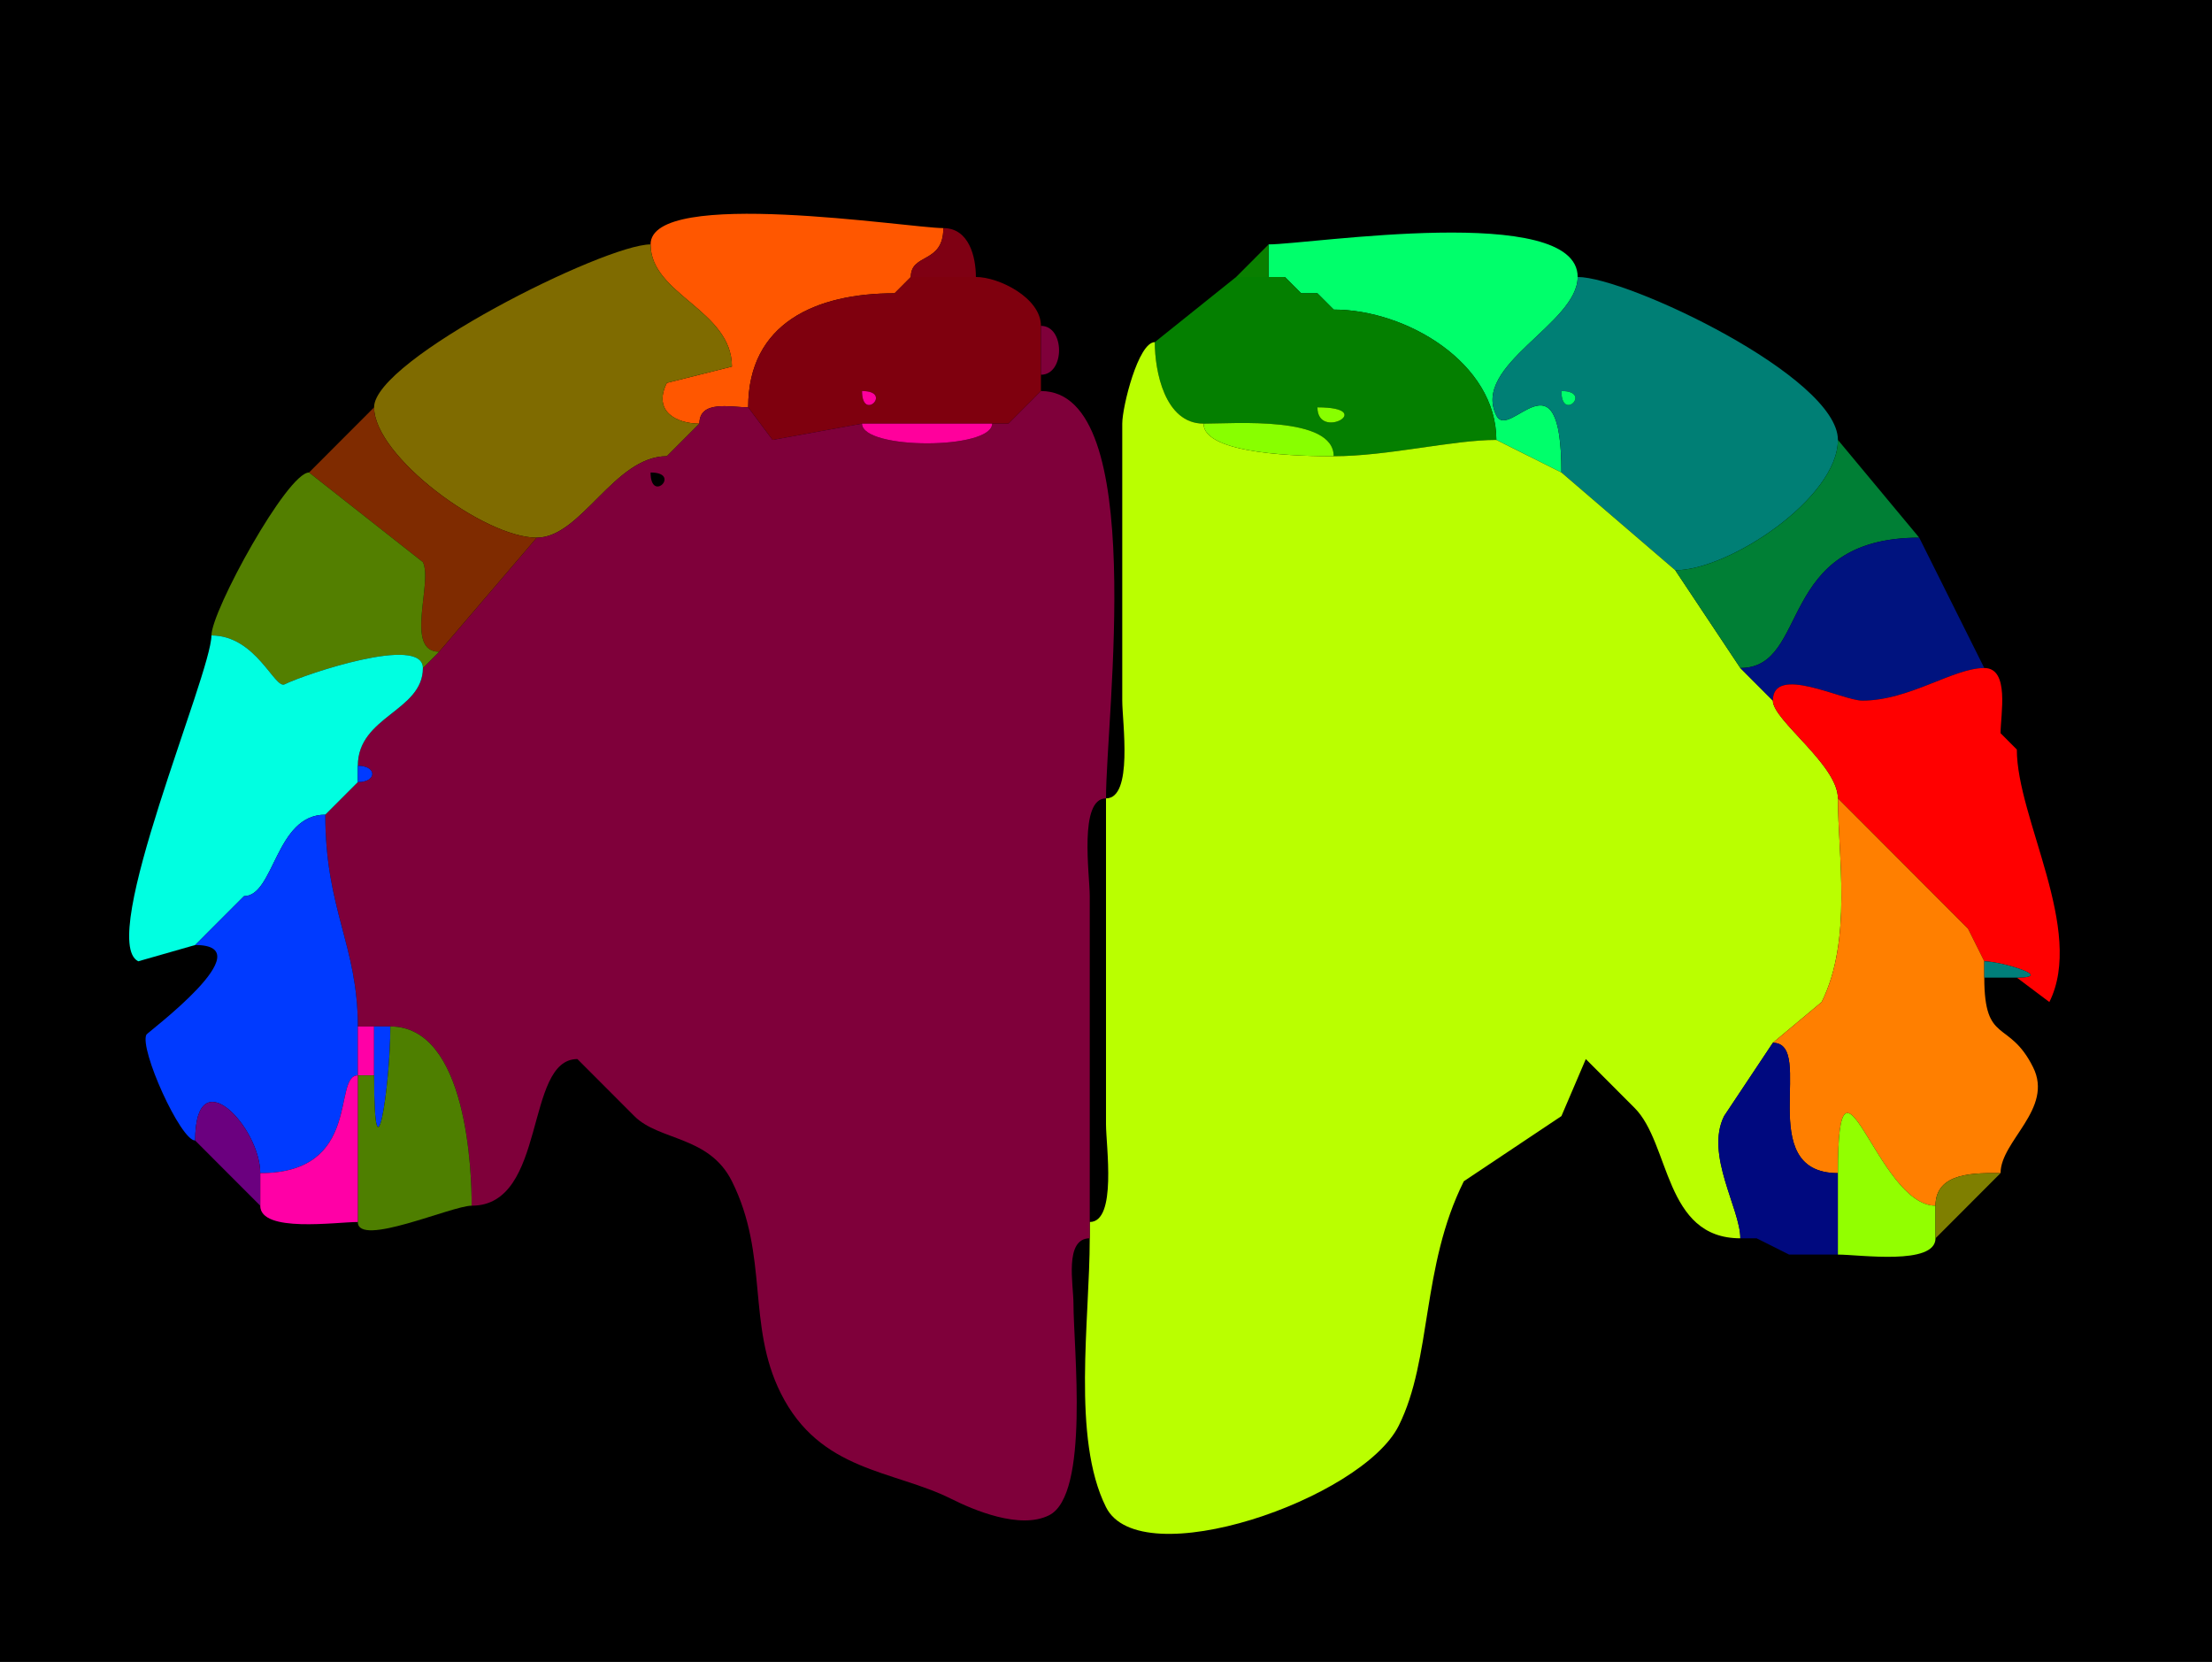 <?xml version="1.0" encoding="UTF-8"?>
<svg xmlns="http://www.w3.org/2000/svg" xmlns:xlink="http://www.w3.org/1999/xlink" width="430px" height="323px" viewBox="0 0 430 323" version="1.1">
<g id="surface1">
<rect x="0" y="0" width="430" height="323" style="fill:rgb(0%,0%,0%);fill-opacity:1;stroke:none;"/>
<path style=" stroke:none;fill-rule:nonzero;fill:rgb(100%,34.118%,0%);fill-opacity:1;" d="M 145.441 79.168 C 142.129 79.168 135.957 77.668 135.957 82.332 C 131.547 82.332 126.852 79.988 129.633 74.418 C 129.633 74.418 142.281 71.25 142.281 71.25 C 142.281 60.25 126.469 57.266 126.469 47.5 C 126.469 36.312 176.828 44.332 183.383 44.332 C 183.383 51.348 177.059 49.141 177.059 53.832 C 177.059 53.832 173.898 57 173.898 57 C 158.672 57 145.441 62.73 145.441 79.168 Z M 145.441 79.168 "/>
<path style=" stroke:none;fill-rule:nonzero;fill:rgb(49.804%,0%,7.451%);fill-opacity:1;" d="M 177.059 53.832 L 189.707 53.832 C 189.707 49.91 188.371 44.332 183.383 44.332 C 183.383 51.348 177.059 49.141 177.059 53.832 Z M 177.059 53.832 "/>
<path style=" stroke:none;fill-rule:nonzero;fill:rgb(0%,100%,41.961%);fill-opacity:1;" d="M 290.883 85.5 L 303.531 91.832 C 303.531 67.332 293.434 85.859 290.883 80.75 C 285.996 70.961 306.691 62.934 306.691 53.832 C 306.691 39.312 254.531 47.5 246.617 47.5 C 246.617 47.5 246.617 53.832 246.617 53.832 C 246.617 53.832 249.781 53.832 249.781 53.832 C 249.781 53.832 252.941 57 252.941 57 C 252.941 57 256.102 57 256.102 57 C 256.102 57 259.266 60.168 259.266 60.168 C 273.457 60.168 290.883 70.59 290.883 85.5 Z M 290.883 85.5 "/>
<path style=" stroke:none;fill-rule:nonzero;fill:rgb(49.804%,41.961%,0%);fill-opacity:1;" d="M 129.633 88.668 C 119.418 88.668 113 104.5 104.34 104.5 C 94.062 104.5 72.719 88.617 72.719 79.168 C 72.719 69.891 117.527 47.5 126.469 47.5 C 126.469 57.266 142.281 60.25 142.281 71.25 C 142.281 71.25 129.633 74.418 129.633 74.418 C 126.852 79.988 131.547 82.332 135.957 82.332 C 135.957 82.332 129.633 88.668 129.633 88.668 Z M 129.633 88.668 "/>
<path style=" stroke:none;fill-rule:nonzero;fill:rgb(3.529%,49.804%,0%);fill-opacity:1;" d="M 240.293 53.832 L 246.617 53.832 C 246.617 53.832 246.617 47.5 246.617 47.5 C 246.617 47.5 240.293 53.832 240.293 53.832 Z M 240.293 53.832 "/>
<path style=" stroke:none;fill-rule:nonzero;fill:rgb(49.804%,0%,7.451%);fill-opacity:1;" d="M 177.059 53.832 L 173.898 57 C 173.898 57 177.059 53.832 177.059 53.832 Z M 177.059 53.832 "/>
<path style=" stroke:none;fill-rule:evenodd;fill:rgb(49.804%,0%,5.49%);fill-opacity:1;" d="M 167.574 76 C 167.574 82.113 173.676 76 167.574 76 M 192.867 82.332 L 196.031 82.332 C 196.031 82.332 199.191 79.168 199.191 79.168 C 199.191 79.168 202.352 76 202.352 76 C 202.352 76 202.352 72.832 202.352 72.832 C 202.352 72.832 202.352 63.332 202.352 63.332 C 202.352 57.914 194.223 53.832 189.707 53.832 C 189.707 53.832 177.059 53.832 177.059 53.832 C 177.059 53.832 173.898 57 173.898 57 C 158.672 57 145.441 62.73 145.441 79.168 C 145.441 79.168 150.184 85.5 150.184 85.5 C 150.184 85.5 167.574 82.332 167.574 82.332 C 176.703 82.332 183.109 82.332 192.867 82.332 Z M 192.867 82.332 "/>
<path style=" stroke:none;fill-rule:evenodd;fill:rgb(1.569%,49.804%,0%);fill-opacity:1;" d="M 256.102 79.168 C 256.102 85.789 267.945 79.168 256.102 79.168 M 290.883 85.5 C 282.375 85.5 269.777 88.668 259.266 88.668 C 259.266 80.785 239.977 82.332 233.969 82.332 C 226.406 82.332 224.484 72.09 224.484 66.5 C 224.484 66.5 240.293 53.832 240.293 53.832 C 240.293 53.832 246.617 53.832 246.617 53.832 C 246.617 53.832 249.781 53.832 249.781 53.832 C 249.781 53.832 252.941 57 252.941 57 C 252.941 57 256.102 57 256.102 57 C 256.102 57 259.266 60.168 259.266 60.168 C 273.457 60.168 290.883 70.59 290.883 85.5 Z M 290.883 85.5 "/>
<path style=" stroke:none;fill-rule:nonzero;fill:rgb(3.529%,49.804%,0%);fill-opacity:1;" d="M 249.781 53.832 L 252.941 57 C 252.941 57 249.781 53.832 249.781 53.832 Z M 249.781 53.832 "/>
<path style=" stroke:none;fill-rule:evenodd;fill:rgb(0%,49.804%,45.882%);fill-opacity:1;" d="M 303.531 76 C 303.531 82.113 309.633 76 303.531 76 M 303.531 91.832 L 325.66 110.832 C 336.102 110.832 357.281 96.797 357.281 85.5 C 357.281 73.234 316.273 53.832 306.691 53.832 C 306.691 62.934 285.996 70.961 290.883 80.75 C 293.434 85.859 303.531 67.332 303.531 91.832 Z M 303.531 91.832 "/>
<path style=" stroke:none;fill-rule:nonzero;fill:rgb(3.529%,49.804%,0%);fill-opacity:1;" d="M 256.102 57 L 259.266 60.168 C 259.266 60.168 256.102 57 256.102 57 Z M 256.102 57 "/>
<path style=" stroke:none;fill-rule:nonzero;fill:rgb(49.804%,0%,22.745%);fill-opacity:1;" d="M 202.352 63.332 C 207.051 63.332 207.051 72.832 202.352 72.832 C 202.352 72.832 202.352 63.332 202.352 63.332 Z M 202.352 63.332 "/>
<path style=" stroke:none;fill-rule:nonzero;fill:rgb(72.941%,100%,0%);fill-opacity:1;" d="M 211.84 240.668 C 211.84 256.555 208.312 279.523 215 292.918 C 221.652 306.246 264.773 291.387 271.91 277.082 C 278.422 264.039 276.23 246.266 284.559 229.582 L 303.531 216.918 L 308.273 205.832 L 317.758 215.332 C 324.715 222.301 323.465 240.668 338.309 240.668 C 338.309 234.953 331.41 224.402 335.148 216.918 C 335.148 216.918 344.633 202.668 344.633 202.668 C 344.633 202.668 354.117 194.75 354.117 194.75 C 360.133 182.703 357.281 166.223 357.281 155.168 C 357.281 148.664 344.633 139.992 344.633 136.168 C 344.633 136.168 338.309 129.832 338.309 129.832 C 338.309 129.832 325.66 110.832 325.66 110.832 C 325.66 110.832 303.531 91.832 303.531 91.832 C 303.531 91.832 290.883 85.5 290.883 85.5 C 282.375 85.5 269.777 88.668 259.266 88.668 C 253.652 88.668 233.969 88.445 233.969 82.332 C 226.406 82.332 224.484 72.09 224.484 66.5 C 221.277 66.5 218.16 79.035 218.16 82.332 C 218.16 82.332 218.16 136.168 218.16 136.168 C 218.16 140.348 220.324 155.168 215 155.168 C 215 155.168 215 218.5 215 218.5 C 215 222.684 217.164 237.5 211.84 237.5 C 211.84 237.5 211.84 240.668 211.84 240.668 Z M 211.84 240.668 "/>
<path style=" stroke:none;fill-rule:nonzero;fill:rgb(100%,0%,61.176%);fill-opacity:1;" d="M 167.574 76 C 167.574 82.113 173.676 76 167.574 76 Z M 167.574 76 "/>
<path style=" stroke:none;fill-rule:evenodd;fill:rgb(49.804%,0%,22.745%);fill-opacity:1;" d="M 126.469 91.832 C 126.469 97.945 132.574 91.832 126.469 91.832 M 211.84 237.5 L 211.84 240.668 C 206.844 240.668 208.676 249.707 208.676 253.332 C 208.676 261.965 211.871 290.527 203.934 294.5 C 198.262 297.34 189.152 293.43 184.965 291.332 C 173.652 285.668 159.422 286.09 151.766 270.75 C 145.129 257.457 149.504 244.055 142.281 229.582 C 137.852 220.711 128.145 221.762 123.309 216.918 C 123.309 216.918 112.242 205.832 112.242 205.832 C 101.891 205.832 106.418 234.332 91.691 234.332 C 91.691 227.902 90.875 199.5 75.883 199.5 C 75.883 199.5 72.719 199.5 72.719 199.5 C 72.719 199.5 69.559 199.5 69.559 199.5 C 69.559 183.688 63.234 176.848 63.234 158.332 C 63.234 158.332 66.398 155.168 66.398 155.168 C 66.398 155.168 69.559 152 69.559 152 C 73.309 152 73.309 148.832 69.559 148.832 C 69.559 139.191 82.207 138.23 82.207 129.832 C 82.207 129.832 85.367 126.668 85.367 126.668 C 85.367 126.668 104.34 104.5 104.34 104.5 C 113 104.5 119.418 88.668 129.633 88.668 C 129.633 88.668 135.957 82.332 135.957 82.332 C 135.957 77.668 142.129 79.168 145.441 79.168 C 145.441 79.168 150.184 85.5 150.184 85.5 C 150.184 85.5 167.574 82.332 167.574 82.332 C 167.574 87.441 192.867 87.441 192.867 82.332 C 192.867 82.332 196.031 82.332 196.031 82.332 C 196.031 82.332 199.191 79.168 199.191 79.168 C 199.191 79.168 202.352 76 202.352 76 C 223.305 76 215 139.309 215 155.168 C 209.676 155.168 211.84 169.984 211.84 174.168 C 211.84 174.168 211.84 237.5 211.84 237.5 Z M 211.84 237.5 "/>
<path style=" stroke:none;fill-rule:nonzero;fill:rgb(0%,100%,41.961%);fill-opacity:1;" d="M 303.531 76 C 303.531 82.113 309.633 76 303.531 76 Z M 303.531 76 "/>
<path style=" stroke:none;fill-rule:nonzero;fill:rgb(49.804%,16.863%,0%);fill-opacity:1;" d="M 104.34 104.5 L 85.367 126.668 C 78.59 126.668 84.164 113.172 82.207 109.25 C 82.207 109.25 60.074 91.832 60.074 91.832 C 60.074 91.832 72.719 79.168 72.719 79.168 C 72.719 88.617 94.062 104.5 104.34 104.5 Z M 104.34 104.5 "/>
<path style=" stroke:none;fill-rule:nonzero;fill:rgb(100%,0%,61.176%);fill-opacity:1;" d="M 167.574 82.332 C 176.703 82.332 183.109 82.332 192.867 82.332 C 192.867 87.441 167.574 87.441 167.574 82.332 Z M 167.574 82.332 "/>
<path style=" stroke:none;fill-rule:nonzero;fill:rgb(100%,0%,61.176%);fill-opacity:1;" d="M 199.191 79.168 L 196.031 82.332 C 196.031 82.332 199.191 79.168 199.191 79.168 Z M 199.191 79.168 "/>
<path style=" stroke:none;fill-rule:nonzero;fill:rgb(53.333%,100%,0%);fill-opacity:1;" d="M 256.102 79.168 C 256.102 85.789 267.945 79.168 256.102 79.168 Z M 256.102 79.168 "/>
<path style=" stroke:none;fill-rule:nonzero;fill:rgb(53.333%,100%,0%);fill-opacity:1;" d="M 233.969 82.332 C 239.977 82.332 259.266 80.785 259.266 88.668 C 253.652 88.668 233.969 88.445 233.969 82.332 Z M 233.969 82.332 "/>
<path style=" stroke:none;fill-rule:nonzero;fill:rgb(0%,49.804%,20.784%);fill-opacity:1;" d="M 325.66 110.832 L 338.309 129.832 C 351.988 129.832 345.039 104.5 373.09 104.5 C 373.09 104.5 357.281 85.5 357.281 85.5 C 357.281 96.797 336.102 110.832 325.66 110.832 Z M 325.66 110.832 "/>
<path style=" stroke:none;fill-rule:nonzero;fill:rgb(32.549%,49.804%,0%);fill-opacity:1;" d="M 85.367 126.668 L 82.207 129.832 C 82.207 123.285 59.148 131.09 55.332 133 C 53.391 133.973 49.773 123.5 41.102 123.5 C 41.102 118.723 55.84 91.832 60.074 91.832 C 60.074 91.832 82.207 109.25 82.207 109.25 C 84.164 113.172 78.59 126.668 85.367 126.668 Z M 85.367 126.668 "/>
<path style=" stroke:none;fill-rule:nonzero;fill:rgb(0%,7.451%,49.804%);fill-opacity:1;" d="M 385.734 129.832 C 379.691 129.832 371.156 136.168 362.023 136.168 C 358.195 136.168 344.633 129.074 344.633 136.168 C 344.633 136.168 338.309 129.832 338.309 129.832 C 351.988 129.832 345.039 104.5 373.09 104.5 C 373.09 104.5 385.734 129.832 385.734 129.832 Z M 385.734 129.832 "/>
<path style=" stroke:none;fill-rule:nonzero;fill:rgb(0%,100%,88.235%);fill-opacity:1;" d="M 44.266 177.332 L 37.941 183.668 C 37.941 183.668 26.875 186.832 26.875 186.832 C 18.777 182.777 41.102 130.949 41.102 123.5 C 49.773 123.5 53.391 133.973 55.332 133 C 59.148 131.09 82.207 123.285 82.207 129.832 C 82.207 138.23 69.559 139.191 69.559 148.832 C 69.559 148.832 69.559 152 69.559 152 C 69.559 152 66.398 155.168 66.398 155.168 C 66.398 155.168 63.234 158.332 63.234 158.332 C 53.516 158.332 53.344 174.168 47.426 174.168 C 47.426 174.168 44.266 177.332 44.266 177.332 Z M 44.266 177.332 "/>
<path style=" stroke:none;fill-rule:nonzero;fill:rgb(100%,0%,0%);fill-opacity:1;" d="M 385.734 186.832 C 388.938 186.832 399.672 190 392.059 190 C 392.059 190 398.383 194.75 398.383 194.75 C 405.34 180.816 392.059 159.039 392.059 145.668 C 392.059 145.668 388.898 142.5 388.898 142.5 C 388.898 138.875 390.727 129.832 385.734 129.832 C 379.691 129.832 371.156 136.168 362.023 136.168 C 358.195 136.168 344.633 129.074 344.633 136.168 C 344.633 139.992 357.281 148.664 357.281 155.168 C 357.281 155.168 379.41 177.332 379.41 177.332 C 379.41 177.332 382.574 180.5 382.574 180.5 C 382.574 180.5 385.734 186.832 385.734 186.832 Z M 385.734 186.832 "/>
<path style=" stroke:none;fill-rule:nonzero;fill:rgb(0%,7.451%,49.804%);fill-opacity:1;" d="M 388.898 142.5 L 392.059 145.668 C 392.059 145.668 388.898 142.5 388.898 142.5 Z M 388.898 142.5 "/>
<path style=" stroke:none;fill-rule:nonzero;fill:rgb(0%,22.745%,100%);fill-opacity:1;" d="M 69.559 148.832 C 73.309 148.832 73.309 152 69.559 152 C 69.559 152 69.559 148.832 69.559 148.832 Z M 69.559 148.832 "/>
<path style=" stroke:none;fill-rule:nonzero;fill:rgb(0%,22.745%,100%);fill-opacity:1;" d="M 66.398 155.168 L 63.234 158.332 C 63.234 158.332 66.398 155.168 66.398 155.168 Z M 66.398 155.168 "/>
<path style=" stroke:none;fill-rule:nonzero;fill:rgb(100%,49.804%,0%);fill-opacity:1;" d="M 388.898 228 C 384.266 228 376.25 227.656 376.25 234.332 C 364.898 234.332 357.281 198.414 357.281 228 C 340.676 228 353.098 202.668 344.633 202.668 C 344.633 202.668 354.117 194.75 354.117 194.75 C 360.133 182.703 357.281 166.223 357.281 155.168 C 357.281 155.168 379.41 177.332 379.41 177.332 C 379.41 177.332 382.574 180.5 382.574 180.5 C 382.574 180.5 385.734 186.832 385.734 186.832 C 385.734 186.832 385.734 190 385.734 190 C 385.734 203.152 390.52 198 395.219 207.418 C 399.262 215.508 388.898 221.719 388.898 228 Z M 388.898 228 "/>
<path style=" stroke:none;fill-rule:nonzero;fill:rgb(0%,22.745%,100%);fill-opacity:1;" d="M 37.941 221.668 C 37.941 205.527 50.59 219.117 50.59 228 C 70.523 228 64.59 209 69.559 209 C 69.559 209 69.559 199.5 69.559 199.5 C 69.559 183.688 63.234 176.848 63.234 158.332 C 53.516 158.332 53.344 174.168 47.426 174.168 C 47.426 174.168 44.266 177.332 44.266 177.332 C 44.266 177.332 37.941 183.668 37.941 183.668 C 51.492 183.668 28.672 200.648 28.457 201.082 C 27.066 203.871 35.09 221.668 37.941 221.668 Z M 37.941 221.668 "/>
<path style=" stroke:none;fill-rule:nonzero;fill:rgb(49.804%,43.922%,0%);fill-opacity:1;" d="M 47.426 174.168 L 44.266 177.332 C 44.266 177.332 47.426 174.168 47.426 174.168 Z M 47.426 174.168 "/>
<path style=" stroke:none;fill-rule:nonzero;fill:rgb(0%,49.804%,47.843%);fill-opacity:1;" d="M 379.41 177.332 L 382.574 180.5 C 382.574 180.5 379.41 177.332 379.41 177.332 Z M 379.41 177.332 "/>
<path style=" stroke:none;fill-rule:nonzero;fill:rgb(0%,49.804%,47.843%);fill-opacity:1;" d="M 385.734 190 L 392.059 190 C 399.672 190 388.938 186.832 385.734 186.832 C 385.734 186.832 385.734 190 385.734 190 Z M 385.734 190 "/>
<path style=" stroke:none;fill-rule:nonzero;fill:rgb(100%,0%,65.098%);fill-opacity:1;" d="M 69.559 209 L 72.719 209 C 72.719 209 72.719 199.5 72.719 199.5 C 72.719 199.5 69.559 199.5 69.559 199.5 C 69.559 199.5 69.559 209 69.559 209 Z M 69.559 209 "/>
<path style=" stroke:none;fill-rule:nonzero;fill:rgb(0%,22.745%,100%);fill-opacity:1;" d="M 75.883 199.5 C 75.883 211.379 72.719 231.215 72.719 209 C 72.719 209 72.719 199.5 72.719 199.5 C 72.719 199.5 75.883 199.5 75.883 199.5 Z M 75.883 199.5 "/>
<path style=" stroke:none;fill-rule:nonzero;fill:rgb(30.588%,49.804%,0%);fill-opacity:1;" d="M 91.691 234.332 C 87.84 234.332 69.559 242.492 69.559 237.5 C 69.559 237.5 69.559 209 69.559 209 C 69.559 209 72.719 209 72.719 209 C 72.719 231.215 75.883 211.379 75.883 199.5 C 90.875 199.5 91.691 227.902 91.691 234.332 Z M 91.691 234.332 "/>
<path style=" stroke:none;fill-rule:nonzero;fill:rgb(0%,3.529%,49.804%);fill-opacity:1;" d="M 347.793 243.832 L 357.281 243.832 C 357.281 243.832 357.281 228 357.281 228 C 340.676 228 353.098 202.668 344.633 202.668 C 344.633 202.668 335.148 216.918 335.148 216.918 C 331.41 224.402 338.309 234.953 338.309 240.668 C 338.309 240.668 341.469 240.668 341.469 240.668 C 341.469 240.668 347.793 243.832 347.793 243.832 Z M 347.793 243.832 "/>
<path style=" stroke:none;fill-rule:nonzero;fill:rgb(100%,0%,65.098%);fill-opacity:1;" d="M 50.59 234.332 C 50.59 239.668 65.383 237.5 69.559 237.5 C 69.559 237.5 69.559 209 69.559 209 C 64.59 209 70.523 228 50.59 228 C 50.59 228 50.59 234.332 50.59 234.332 Z M 50.59 234.332 "/>
<path style=" stroke:none;fill-rule:nonzero;fill:rgb(41.961%,0%,49.804%);fill-opacity:1;" d="M 50.59 228 L 50.59 234.332 C 50.59 234.332 37.941 221.668 37.941 221.668 C 37.941 205.527 50.59 219.117 50.59 228 Z M 50.59 228 "/>
<path style=" stroke:none;fill-rule:nonzero;fill:rgb(57.255%,100%,0%);fill-opacity:1;" d="M 376.25 240.668 C 376.25 246 361.457 243.832 357.281 243.832 C 357.281 243.832 357.281 228 357.281 228 C 357.281 198.414 364.898 234.332 376.25 234.332 C 376.25 234.332 376.25 240.668 376.25 240.668 Z M 376.25 240.668 "/>
<path style=" stroke:none;fill-rule:nonzero;fill:rgb(49.804%,49.804%,0%);fill-opacity:1;" d="M 376.25 234.332 L 376.25 240.668 C 376.25 240.668 388.898 228 388.898 228 C 384.266 228 376.25 227.656 376.25 234.332 Z M 376.25 234.332 "/>
<path style=" stroke:none;fill-rule:nonzero;fill:rgb(72.941%,100%,0%);fill-opacity:1;" d="M 341.469 240.668 L 347.793 243.832 C 347.793 243.832 341.469 240.668 341.469 240.668 Z M 341.469 240.668 "/>
</g>
</svg>
